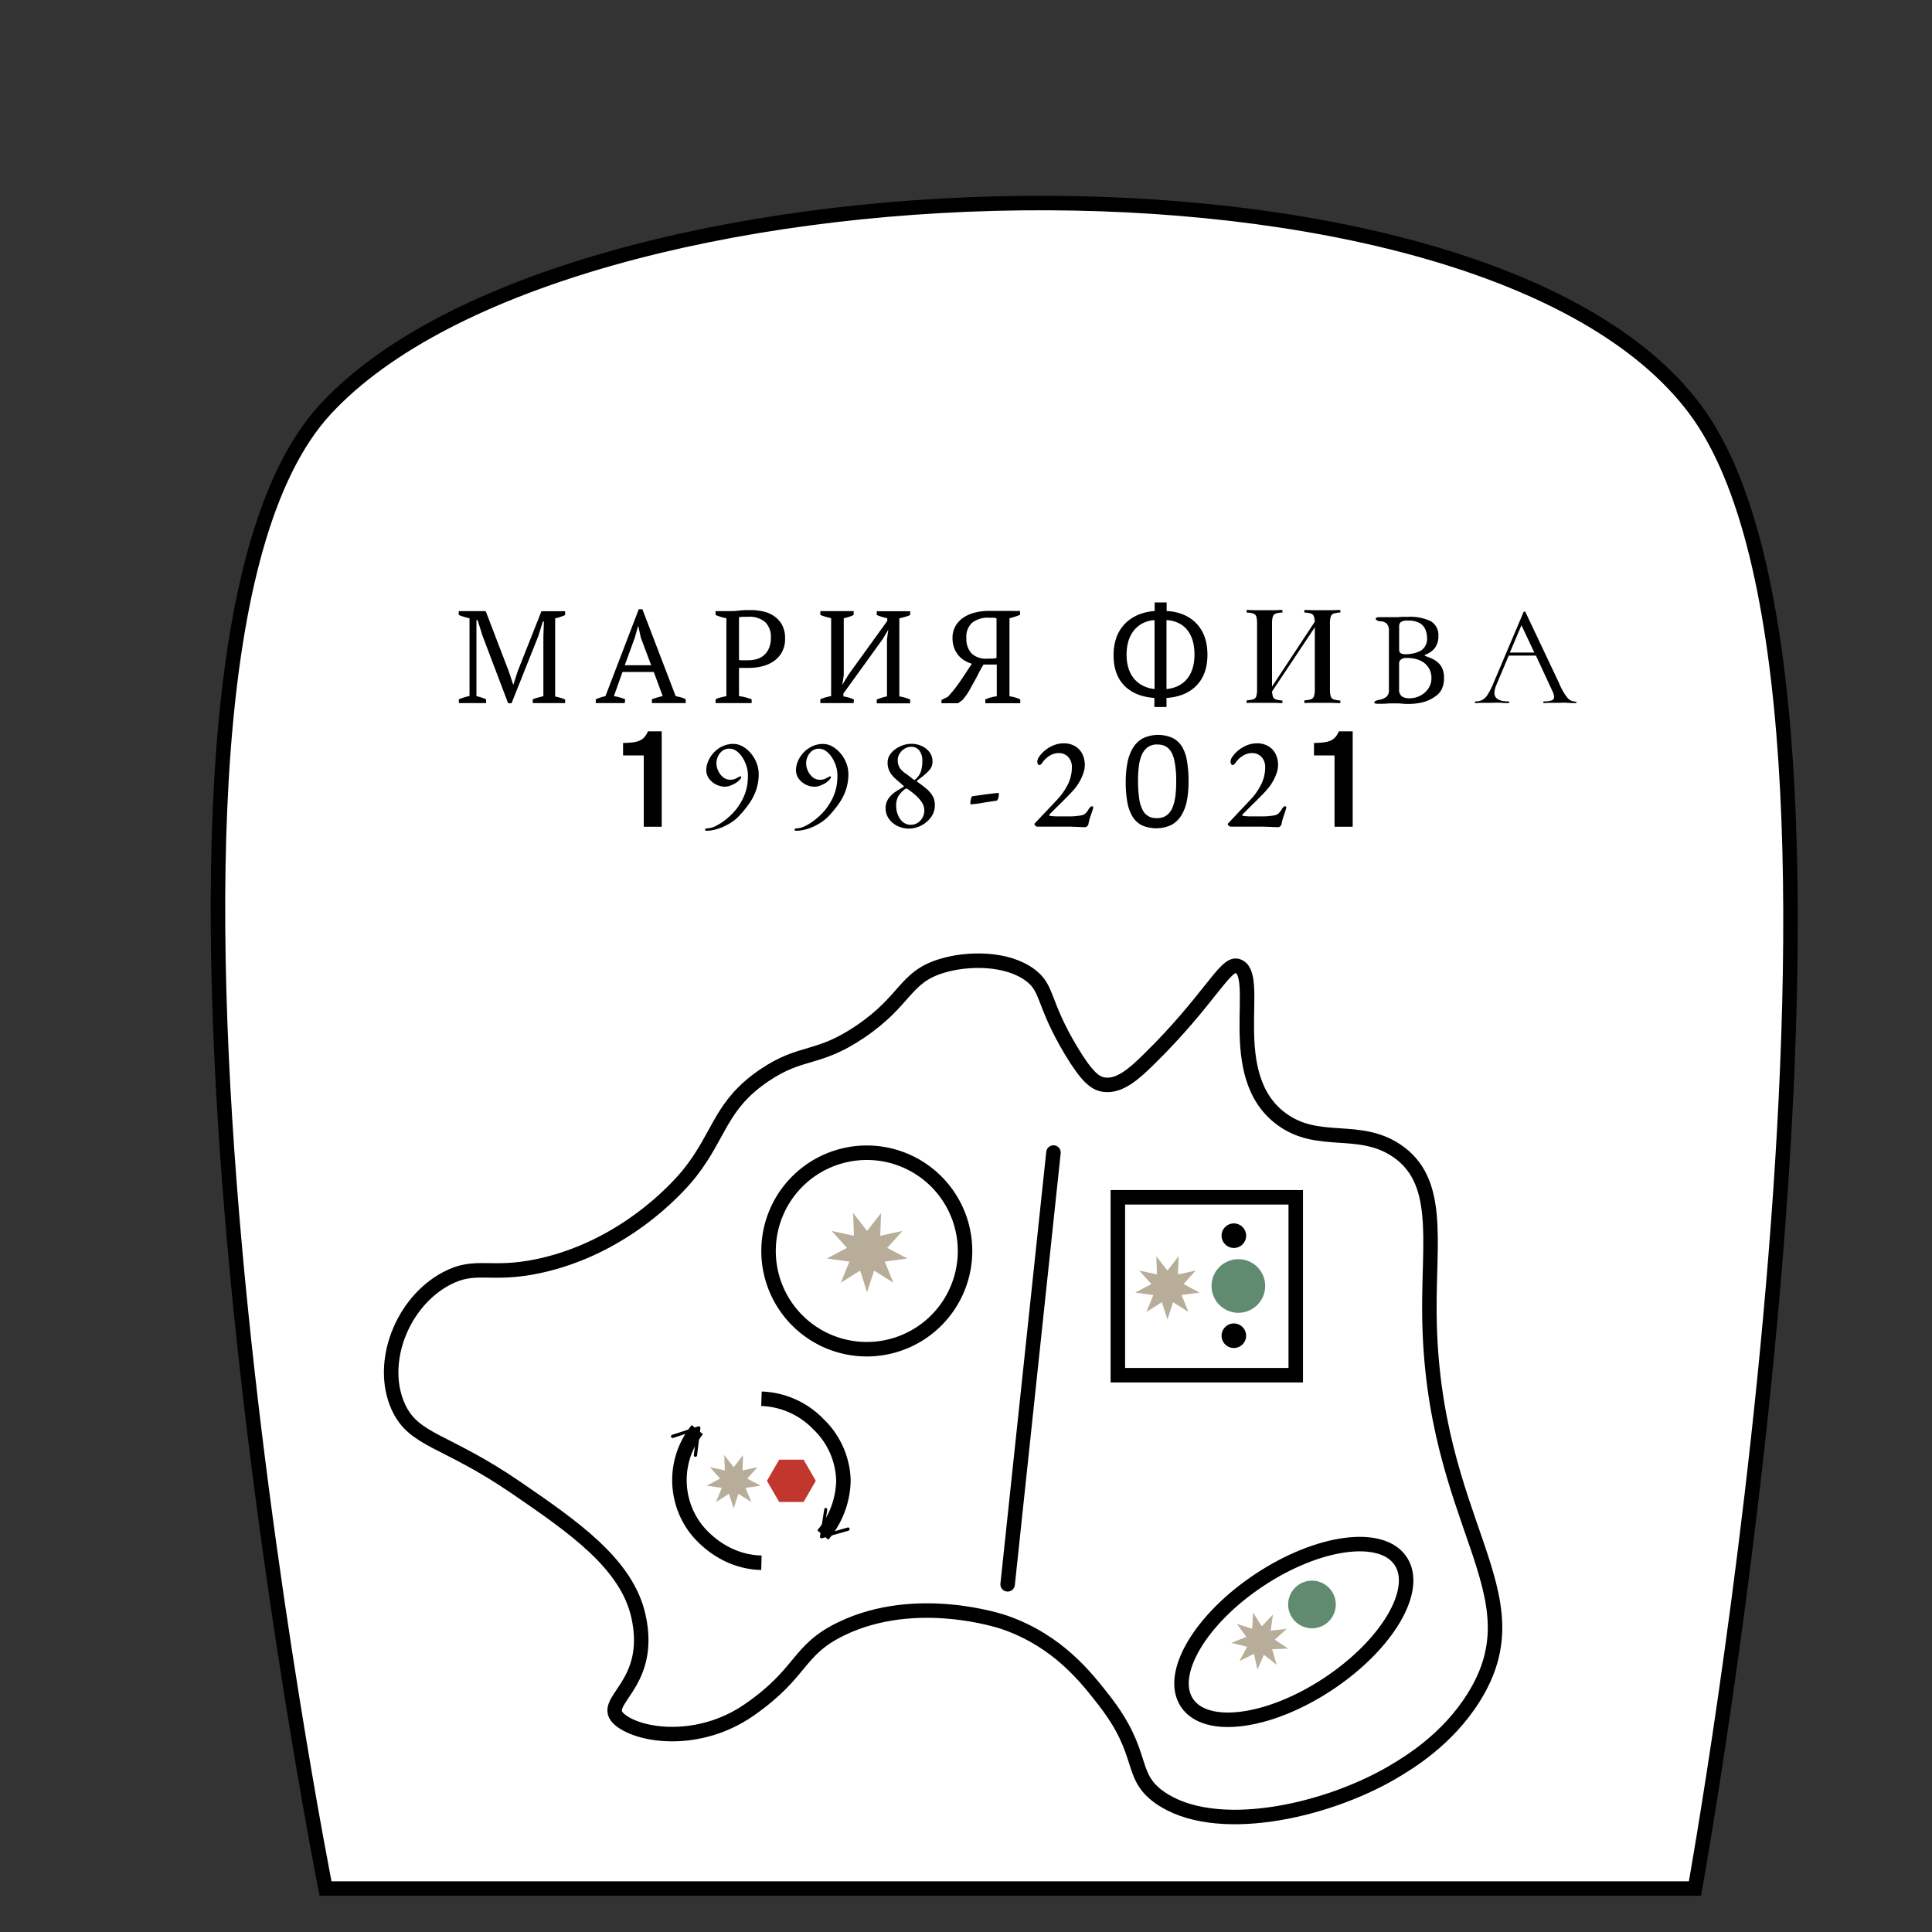 <svg id="Слой_1" data-name="Слой 1" xmlns="http://www.w3.org/2000/svg" viewBox="0 0 400 400"><rect x="0" y="0" width="400" height="400" fill="#333333" stroke="none"/><defs><style>.cls-1,.cls-2{fill:#fff;stroke:#000;stroke-width:3px;}.cls-1{stroke-miterlimit:10;}.cls-2{stroke-linecap:round;stroke-linejoin:round;}.cls-3{fill:#608b70;}.cls-4{fill:#b8ad99;}.cls-5{fill:#c1362d;}</style></defs><title>g15</title><path class="cls-1" d="M350.92,391H67.4s-50.12-252.15,0-306.3,239-59.56,283.52,0S350.92,391,350.92,391Z"/><path class="cls-1" d="M213.34,201.92c-4.83-3.66-13-3.58-18.36-1.94-7.75,2.35-7.29,7.11-16.84,13.59-8.91,6.05-12.1,3.79-19.89,9.06-9.08,6.14-9.12,12.15-15.31,20.06-3.07,3.93-14.25,15.75-31.37,19.42-10.19,2.18-13-.64-19.13,2.59-9.25,4.9-14.07,17.47-10,26.53,3.27,7.21,9.66,6.64,24.49,16.83,11.73,8.05,22.83,15.68,25.25,26.53,3.26,14.65-8.46,17.64-3.83,21.47,4.19,3.46,16.46,5.13,26.79-2.06,11.22-7.8,9.81-12.35,19.13-16.82,15.36-7.38,32.85-1.58,33.67-1.3,11.12,3.86,16.92,11.39,20.66,16.18,8.69,11.15,5,15.47,11.48,20.07,11.31,8,34.09,3.07,48.21-5.18,3.37-2,11.34-6.74,16.83-15.53,13.69-21.92-8.83-35.49-9.18-79.6-.12-15.29,2.47-27.47-6.89-33.66-7.85-5.19-16.09-.86-23.72-6.47-12.41-9.12-3.72-30.18-9.18-31.71-2.51-.7-5.91,7.22-18.37,19.42-3,2.94-6,5.61-9.18,5.17-1.82-.25-3.49-1.47-6.89-7.12C215.75,207.45,217.07,204.74,213.34,201.92Z"/><path class="cls-2" d="M275.34,338.15a5.93,5.93,0,0,1-9.79,6.68"/><path class="cls-2" d="M255.47,276.44a6.64,6.64,0,0,1-12.73-2.31"/><path class="cls-2" d="M242.74,258.29A6.65,6.65,0,0,1,255.48,256"/><path class="cls-2" d="M164.64,256.64a17.69,17.69,0,0,1,16.28-7.83c8.7.85,13,8,13.46,8.77"/><path class="cls-2" d="M194.07,261.88a17.69,17.69,0,0,1-16.28,7.83c-8.7-.84-13-8-13.46-8.77"/><path class="cls-1" d="M199.8,259a20.34,20.34,0,1,1-20.33-20.34A20.34,20.34,0,0,1,199.8,259Z"/><path class="cls-1" d="M157.65,289.6a17.14,17.14,0,0,1,11.78,5.25,16.68,16.68,0,0,1,5.19,11.73,18,18,0,0,1-4.26,11.23"/><path class="cls-1" d="M157.64,323.55c-8.37-.2-13.16-6.46-13.75-7.28a16.61,16.61,0,0,1,.48-20.28"/><rect class="cls-1" x="231.44" y="247.89" width="36.83" height="36.83"/><path class="cls-2" d="M290,323.21c3.94,5.94-2.78,17.32-15,25.42s-25.33,9.85-29.26,3.91,2.78-17.32,15-25.42S286.08,317.27,290,323.21Z"/><line class="cls-2" x1="218.11" y1="238.62" x2="208.62" y2="328.02"/><path class="cls-3" d="M275.7,329.41a4.93,4.93,0,1,1-6.85-1.29,4.92,4.92,0,0,1,6.85,1.29"/><polygon class="cls-4" points="259.24 337.22 259.45 333.88 261.23 336.71 263.54 334.29 263.09 337.6 266.41 337.23 263.93 339.48 266.72 341.33 263.38 341.45 264.32 344.67 261.68 342.61 260.34 345.68 259.63 342.41 256.63 343.9 258.2 340.94 254.94 340.15 258.04 338.89 256.06 336.19 259.24 337.22"/><path d="M275.32,338.17s0,0,0,0h0s0,0,0,0h0"/><path d="M265.57,344.82s0,0,0,0a0,0,0,0,0,0,0h0s0,0,0,0"/><path class="cls-3" d="M261.94,266.24a5.55,5.55,0,1,1-5.54-5.54,5.54,5.54,0,0,1,5.54,5.54"/><polygon class="cls-4" points="241.71 263.06 244.02 260.09 243.88 263.85 247.56 263.06 245.03 265.85 248.36 267.61 244.63 268.13 246.05 271.62 242.86 269.61 241.71 273.2 240.55 269.61 237.36 271.62 238.78 268.13 235.05 267.61 238.38 265.85 235.85 263.06 239.53 263.85 239.4 260.09 241.71 263.06"/><path d="M253,275.9a2.54,2.54,0,1,1,1.79,3.1,2.54,2.54,0,0,1-1.79-3.1"/><path d="M242.76,274.12l0,0a0,0,0,0,0,0,0l0,0s0,0,0,0"/><path d="M253,256.48a2.54,2.54,0,1,0,1.81-3.1,2.53,2.53,0,0,0-1.81,3.1"/><polygon class="cls-4" points="179.52 254.86 182.42 251.14 182.24 255.85 186.85 254.86 183.69 258.36 187.86 260.56 183.19 261.2 184.96 265.57 180.97 263.06 179.52 267.55 178.08 263.06 174.09 265.57 175.86 261.2 171.19 260.56 175.36 258.36 172.2 254.86 176.8 255.85 176.63 251.14 179.52 254.86"/><path d="M171,312.2a.34.34,0,0,1,.28.39l-.8,5.1,5-1.43a.34.34,0,0,1,.42.23.35.35,0,0,1-.23.42l-5.48,1.57a.3.3,0,0,1-.31-.07.31.31,0,0,1-.11-.3l.88-5.63a.34.34,0,0,1,.08-.17.35.35,0,0,1,.31-.11"/><polygon points="157.62 323.52 157.61 323.53 157.64 323.55 157.61 323.57 157.61 323.58 157.65 323.55 157.62 323.52"/><path d="M143.94,301.62a.33.33,0,0,1-.29-.38l.63-5.13-4.92,1.6a.34.34,0,0,1-.2-.65l5.41-1.75a.34.34,0,0,1,.44.36l-.69,5.65a.37.37,0,0,1-.08.18.36.36,0,0,1-.3.12"/><polygon class="cls-4" points="151.9 303.77 153.84 301.26 153.73 304.43 156.83 303.77 154.7 306.12 157.5 307.6 154.36 308.04 155.56 310.97 152.87 309.29 151.9 312.3 150.92 309.29 148.24 310.97 149.43 308.04 146.29 307.6 149.09 306.12 146.97 303.77 150.07 304.43 149.95 301.26 151.9 303.77"/><polygon class="cls-5" points="166.38 302.21 168.9 306.59 166.38 310.97 161.32 310.97 158.79 306.59 161.32 302.21 166.38 302.21"/><path d="M117,145.57h-6.7v-.79a10.69,10.69,0,0,1,1.09-.36l1.11-.29V131.87l.11-3.19h-.22l-.9,2.92-5.58,14h-.71l-5.31-14-1-3.19h-.25l0,3.46v12.26a9.77,9.77,0,0,1,1,.27c.35.11.69.24,1,.38v.79H95v-.79q.52-.21,1.08-.39a11,11,0,0,1,1.13-.29V128a8.92,8.92,0,0,1-1.13-.29,11.07,11.07,0,0,1-1.1-.39v-.79h5.58L105.34,139l.93,2.81h0l.92-2.86,4.91-12.4H117v.79a9.56,9.56,0,0,1-1,.39,7.92,7.92,0,0,1-1.06.29v16.19a9.87,9.87,0,0,1,1.07.26,7.45,7.45,0,0,1,1,.36Z"/><path d="M129.35,145.57h-6v-.79a10.72,10.72,0,0,1,2-.65l6.9-18H133l6.89,18c.36.07.72.15,1.08.25a3.88,3.88,0,0,1,1,.4v.79h-7v-.79c.36-.14.74-.27,1.12-.38s.75-.2,1.12-.27l-1.85-5h-6.48l-1.78,5a10.29,10.29,0,0,1,2.34.65Zm0-7.84h5.47L132.67,132l-.51-2.34h-.06l-.68,2.39Z"/><path d="M153,144.13a8.36,8.36,0,0,1,1.39.26q.66.18,1.23.39v.79h-7.47v-.79a5.37,5.37,0,0,1,1.12-.4c.38-.1.75-.18,1.12-.25V128a8.14,8.14,0,0,1-1.18-.29,10.38,10.38,0,0,1-1.06-.39v-.79h2.45c.73,0,1.52,0,2.38-.11s1.67-.11,2.45-.11a11.93,11.93,0,0,1,2.61.29,6.32,6.32,0,0,1,2.28,1,5.05,5.05,0,0,1,1.61,1.81,5.83,5.83,0,0,1,.61,2.82,5.62,5.62,0,0,1-.63,2.75,5.4,5.4,0,0,1-1.67,1.88,7.33,7.33,0,0,1-2.39,1.08,11.44,11.44,0,0,1-2.75.34h-.42l-.62,0-.62,0-.44,0Zm1.86-16.43c-.44,0-.8,0-1.07,0a5.17,5.17,0,0,0-.79.1v8.83a1.2,1.2,0,0,0,.4.07l.54,0,.56,0h.44a6.27,6.27,0,0,0,1.8-.26,3.94,3.94,0,0,0,1.48-.83,4,4,0,0,0,1-1.44,5.15,5.15,0,0,0,.38-2.1,4.24,4.24,0,0,0-1.26-3.35A5.11,5.11,0,0,0,154.86,127.7Z"/><path d="M176.74,145.57h-6.9v-.79a8.56,8.56,0,0,1,2.24-.65V128l-1.12-.3a11.35,11.35,0,0,1-1.12-.38v-.79h6.9v.79a6.46,6.46,0,0,1-.93.38,10.5,10.5,0,0,1-1.12.3V139.8l-.3,2,1.31-2.16,8-11.08V128c-.41-.09-.81-.19-1.18-.31a10,10,0,0,1-1-.36v-.78h6.92v.79a7.76,7.76,0,0,1-1.06.38c-.39.11-.78.21-1.18.3v16.16a9.27,9.27,0,0,1,2.24.65v.79h-6.92v-.79c.29-.12.61-.25,1-.36a7.33,7.33,0,0,1,1.12-.29v-11.8l.27-2-1.2,2-8.09,11.2v.6a9.74,9.74,0,0,1,1.18.27,7.67,7.67,0,0,1,1,.38Z"/><path d="M211.18,126.5v.79a8.23,8.23,0,0,1-1,.37A10,10,0,0,1,209,128v16.16a7.11,7.11,0,0,1,2.23.65v.79H204v-.79a7.6,7.6,0,0,1,2.37-.65v-6.57h-2.75c-.4.66-.76,1.3-1.08,1.94s-.64,1.26-1,1.88-.67,1.21-1,1.8a15,15,0,0,1-1.26,1.71l-.92.68h-3.44v-.68l1.31-.65q.87-.93,1.56-1.83c.45-.6.87-1.18,1.25-1.74s.75-1.12,1.1-1.66.72-1.08,1.08-1.61a6.94,6.94,0,0,1-1.53-.68,5.14,5.14,0,0,1-1.28-1.09,5.36,5.36,0,0,1-.87-1.54,5.8,5.8,0,0,1-.33-2,4.85,4.85,0,0,1,.66-2.58,5.39,5.39,0,0,1,1.71-1.75,7.58,7.58,0,0,1,2.42-1,11.91,11.91,0,0,1,2.73-.31c.37,0,.82,0,1.35,0s1.09,0,1.65,0Zm-6.73,9.86c.33,0,.66,0,1,0a3.41,3.41,0,0,0,.87-.15V128a3.9,3.9,0,0,0-.78-.11l-.88,0a5.21,5.21,0,0,0-3.34,1,3.89,3.89,0,0,0-1.24,3.23,4.4,4.4,0,0,0,1.08,3.17A4.29,4.29,0,0,0,204.45,136.36Z"/><path d="M241.54,124.72v1.78c4.23.18,8.45,2.74,8.45,9.05s-4.22,8.71-8.48,8.95v1.88H239V144.5c-4.19-.26-8.45-2.5-8.45-8.83,0-6.58,4.64-8.93,8.51-9.17v-1.78Zm-2.5,3.66c-2.62.14-5.8,2-5.8,7.17,0,4.79,2.86,6.81,5.8,7.11Zm2.47,14.28c2.89-.24,5.8-2.17,5.8-7.14,0-5.15-2.91-7-5.8-7.14Z"/><path d="M265.51,126.28v.55a4.11,4.11,0,0,0-1.36.2,1,1,0,0,0-.63.65,5.34,5.34,0,0,0-.16,1.49v13.52a5.33,5.33,0,0,0,.16,1.47,1,1,0,0,0,.63.65,5.38,5.38,0,0,0,1.36.22v.54q-.64,0-1.65-.06l-2,0-2.13,0c-.67,0-1.21,0-1.63.06V145a5.66,5.66,0,0,0,1.38-.22,1,1,0,0,0,.63-.65,5.41,5.41,0,0,0,.15-1.47V129.17a5.42,5.42,0,0,0-.15-1.49,1,1,0,0,0-.63-.65,4.29,4.29,0,0,0-1.38-.2v-.55l1.63.06,2.13,0,2,0Zm7.2,1.69q0,.57,0,1.17l-10.3,15.45,0-1Zm4.79-1.69v.55a4.11,4.11,0,0,0-1.36.2,1,1,0,0,0-.63.65,5.34,5.34,0,0,0-.16,1.49v13.52a5.33,5.33,0,0,0,.16,1.47,1,1,0,0,0,.63.65,5.38,5.38,0,0,0,1.36.22v.54c-.4,0-.93,0-1.6-.06l-2.16,0-2,0q-1,0-1.68.06V145a5.48,5.48,0,0,0,1.37-.22,1,1,0,0,0,.62-.65,4.91,4.91,0,0,0,.17-1.47V129.17a4.92,4.92,0,0,0-.17-1.49,1,1,0,0,0-.62-.65,4.18,4.18,0,0,0-1.37-.2v-.55l1.68.06,2,0,2.16,0Z"/><path d="M285.32,145.71a1.85,1.85,0,0,1-.57-.07c-.14,0-.22-.12-.22-.23s.3-.38.9-.49a3.57,3.57,0,0,0,1.58-.63,1.68,1.68,0,0,0,.55-1.41V130.61a2.15,2.15,0,0,0-.41-1.44,2,2,0,0,0-1.42-.54,1.6,1.6,0,0,1-.68-.21.43.43,0,0,1-.22-.34c0-.11.08-.19.22-.23a1.85,1.85,0,0,1,.57-.07h1.92l.92,0c.34,0,.64,0,.9,0l.85-.07c.32,0,.75,0,1.27,0a9.83,9.83,0,0,1,4.76.91,3.35,3.35,0,0,1,1.56,3.15,3.87,3.87,0,0,1-.31,1.62,3.41,3.41,0,0,1-.61,1,5.08,5.08,0,0,1-.79.66,5.58,5.58,0,0,1-1,.51c-.07,0-.11.06-.11.12a.16.16,0,0,0,.11.15,11.72,11.72,0,0,1,1.3.49,5.66,5.66,0,0,1,1.25.78,3.46,3.46,0,0,1,.95,1.25,4.57,4.57,0,0,1,.37,2,4.93,4.93,0,0,1-.48,2.37,3.66,3.66,0,0,1-1.13,1.33,10.44,10.44,0,0,1-1.22.77,8.5,8.5,0,0,1-2,.68,13,13,0,0,1-2.68.24c-.23,0-.59,0-1.06-.05s-1-.06-1.52-.06-.88,0-1.2,0l-1,.07C286.29,145.7,285.85,145.71,285.32,145.71Zm5.62-10.25a8.4,8.4,0,0,0,1.59-.16,5.77,5.77,0,0,0,1.7-.63,2.71,2.71,0,0,0,.77-.79,2.94,2.94,0,0,0,.46-1.79,4.82,4.82,0,0,0-.3-1.63,2.88,2.88,0,0,0-1.14-1.4,4.59,4.59,0,0,0-2.54-.57,2.41,2.41,0,0,0-1.46.3,1.19,1.19,0,0,0-.34.92v4.75c0,.47.16.75.47.85A2.35,2.35,0,0,0,290.94,135.46Zm.9,9.11a4.75,4.75,0,0,0,2.23-.55,4.48,4.48,0,0,0,1.66-1.48,3.72,3.72,0,0,0,.63-2.12,3.92,3.92,0,0,0-.35-1.75,4,4,0,0,0-.82-1.13,3.76,3.76,0,0,0-.85-.63,4.62,4.62,0,0,0-1.11-.45,6.88,6.88,0,0,0-2-.23,1.71,1.71,0,0,0-1.22.35,1,1,0,0,0-.34.63v5.42a1.79,1.79,0,0,0,.56,1.54A2.78,2.78,0,0,0,291.84,144.57Z"/><path d="M326.38,145.4c0,.11,0,.17-.12.17-.38,0-1,0-1.76-.06s-1.37,0-1.72,0-1,0-1.67,0-1.12.06-1.46.06c-.08,0-.12-.06-.12-.17s0-.18.12-.18a4.51,4.51,0,0,0,1.61-.21.73.73,0,0,0,.51-.72,3.54,3.54,0,0,0-.39-1.27L318,135.73h-5.63l-2.56,6.07a4.72,4.72,0,0,0-.41,1.66c0,1.17,1,1.76,2.91,1.76q.15,0,.15.18c0,.11-.05.17-.15.17-.35,0-.87,0-1.54-.06s-1.41,0-2,0-1.11,0-1.78,0-1.09.06-1.49.06c-.1,0-.15-.06-.15-.17s.05-.18.15-.18a2.88,2.88,0,0,0,1.41-.32,3,3,0,0,0,1.1-1.1,14.17,14.17,0,0,0,1.15-2.27l6.28-14.82a.23.23,0,0,1,.21-.09c.09,0,.15,0,.17.09l7,14.79a12.17,12.17,0,0,0,1.72,3,2.28,2.28,0,0,0,1.7.76Q326.38,145.22,326.38,145.4ZM312.6,135.1h5.06L315,129.45Z"/><path d="M133.28,171.17V156.4H129v-2.57c2.83-.08,4.22-.27,5.15-2.42H137v19.76Z"/><path d="M146.36,172a.44.44,0,0,1-.3-.07.17.17,0,0,1-.08-.15.21.21,0,0,1,.12-.2.48.48,0,0,1,.26-.07,4.46,4.46,0,0,0,1.89-.53,11.53,11.53,0,0,0,2.18-1.44,13.56,13.56,0,0,0,2-2,13.39,13.39,0,0,0,1.4-2.24,10.17,10.17,0,0,0,.78-2.25,12.08,12.08,0,0,0,.24-2.46,6.32,6.32,0,0,0-.31-2,7.1,7.1,0,0,0-.85-1.8,4.67,4.67,0,0,0-1.22-1.31A2.45,2.45,0,0,0,151,155a2.31,2.31,0,0,0-1.48.48,3,3,0,0,0-.89,1.17,3.43,3.43,0,0,0-.3,1.37,3.6,3.6,0,0,0,.39,1.61,3.52,3.52,0,0,0,1,1.29,2.2,2.2,0,0,0,1.36.51,2.72,2.72,0,0,0,1.26-.23c.27-.16.58-.32.92-.48.08,0,.13,0,.18.08a.2.2,0,0,1,0,.22,1.77,1.77,0,0,1-.41.53,4.11,4.11,0,0,1-.49.42,4,4,0,0,1-.6.36,6.61,6.61,0,0,1-.89.38,3.18,3.18,0,0,1-1,.16,4.16,4.16,0,0,1-3.26-1.67,3,3,0,0,1-.56-1.76,4.8,4.8,0,0,1,.41-1.88,6,6,0,0,1,1.16-1.76,5.77,5.77,0,0,1,1.78-1.29,5.2,5.2,0,0,1,2.27-.49,3.82,3.82,0,0,1,1.92.53,6.27,6.27,0,0,1,1.69,1.42,6.9,6.9,0,0,1,1.18,2,6.25,6.25,0,0,1,.44,2.29,10.1,10.1,0,0,1-.47,3.12,11,11,0,0,1-1.33,2.74,21.8,21.8,0,0,1-2.13,2.67,8.74,8.74,0,0,1-1.63,1.41,11.81,11.81,0,0,1-1.83,1,9.59,9.59,0,0,1-1.81.6A7.43,7.43,0,0,1,146.36,172Z"/><path d="M164.89,172a.44.44,0,0,1-.3-.07.17.17,0,0,1-.08-.15.21.21,0,0,1,.12-.2.48.48,0,0,1,.26-.07,4.46,4.46,0,0,0,1.89-.53,11.53,11.53,0,0,0,2.18-1.44,13.56,13.56,0,0,0,2-2,13.39,13.39,0,0,0,1.4-2.24,10.17,10.17,0,0,0,.78-2.25,12.08,12.08,0,0,0,.24-2.46,6.32,6.32,0,0,0-.31-2,7.1,7.1,0,0,0-.85-1.8A4.67,4.67,0,0,0,171,155.5a2.45,2.45,0,0,0-1.43-.49,2.29,2.29,0,0,0-1.48.48,3,3,0,0,0-.89,1.17,3.43,3.43,0,0,0-.3,1.37,3.6,3.6,0,0,0,.39,1.61,3.52,3.52,0,0,0,1,1.29,2.2,2.2,0,0,0,1.36.51,2.72,2.72,0,0,0,1.26-.23c.27-.16.58-.32.92-.48.08,0,.13,0,.18.08s.05.17,0,.22a1.77,1.77,0,0,1-.41.53,4.11,4.11,0,0,1-.49.42,4,4,0,0,1-.6.36,6.61,6.61,0,0,1-.89.38,3.18,3.18,0,0,1-1,.16,4.12,4.12,0,0,1-3.26-1.67,3,3,0,0,1-.56-1.76,4.8,4.8,0,0,1,.41-1.88,6,6,0,0,1,1.16-1.76,5.77,5.77,0,0,1,1.78-1.29,5.2,5.2,0,0,1,2.27-.49,3.82,3.82,0,0,1,1.92.53,6.27,6.27,0,0,1,1.69,1.42,6.9,6.9,0,0,1,1.18,2,6.25,6.25,0,0,1,.44,2.29,10.1,10.1,0,0,1-.47,3.12,11,11,0,0,1-1.33,2.74,21.8,21.8,0,0,1-2.13,2.67,8.74,8.74,0,0,1-1.63,1.41,11.81,11.81,0,0,1-1.83,1,9.59,9.59,0,0,1-1.81.6A7.43,7.43,0,0,1,164.89,172Z"/><path d="M188.18,171.55a5.39,5.39,0,0,1-2.35-.53,4.66,4.66,0,0,1-1.79-1.49,3.7,3.7,0,0,1-.68-2.2,3.33,3.33,0,0,1,.63-2.05,5.78,5.78,0,0,1,1.48-1.4c.58-.37,1.09-.69,1.54-.94.13-.07.18-.13.14-.17l-.22-.19-1.54-1.35a5.37,5.37,0,0,1-1.17-1.44,3.93,3.93,0,0,1-.45-1.95,2.92,2.92,0,0,1,.74-1.93,5.13,5.13,0,0,1,1.88-1.39,5.53,5.53,0,0,1,2.34-.52,5,5,0,0,1,2.08.45,4.12,4.12,0,0,1,1.63,1.27,3.12,3.12,0,0,1,.62,1.93,2.46,2.46,0,0,1-.49,1.6,8.74,8.74,0,0,1-.95,1l-.68.56-.77.58c-.23.17-.35.28-.35.34s.07.14.22.23a22,22,0,0,1,1.82,1.39,5.78,5.78,0,0,1,1.24,1.47,3.71,3.71,0,0,1,.45,1.86,4.17,4.17,0,0,1-.79,2.51,5.65,5.65,0,0,1-2,1.71A5.58,5.58,0,0,1,188.18,171.55Zm.39-.79a2.6,2.6,0,0,0,2-.89,3,3,0,0,0,.8-2.08,3.07,3.07,0,0,0-.47-1.61,7,7,0,0,0-1.22-1.43,14.14,14.14,0,0,0-1.52-1.21,2.86,2.86,0,0,0-.29-.21.59.59,0,0,0-.26-.07.66.66,0,0,0-.32.17,5.51,5.51,0,0,0-1.31,1.43,4,4,0,0,0-.44,2,4.83,4.83,0,0,0,.36,1.84,3.66,3.66,0,0,0,1,1.46A2.48,2.48,0,0,0,188.57,170.76Zm.87-9.35a3.72,3.72,0,0,0,1.24-1.74,7.76,7.76,0,0,0,.28-2.21,3.32,3.32,0,0,0-.58-2,2,2,0,0,0-1.79-.84,2.51,2.51,0,0,0-1.25.36,3.08,3.08,0,0,0-1.05,1,2.29,2.29,0,0,0-.42,1.34,3,3,0,0,0,.39,1.63,4.38,4.38,0,0,0,1.12,1.11q.72.5,1.68,1.29a.67.67,0,0,0,.19.1A.21.21,0,0,0,189.44,161.41Z"/><path d="M201.07,166.53a.14.14,0,0,1-.16-.16,3.93,3.93,0,0,1,.12-1c.08-.33.19-.5.32-.52l2.61-.37c.87-.12,1.75-.22,2.62-.31a.28.28,0,0,1,.15,0,.15.15,0,0,1,.07.12,3.35,3.35,0,0,1-.13,1c-.08.3-.23.47-.45.5l-2.49.37C202.89,166.34,202,166.44,201.07,166.53Z"/><path d="M224.75,171.25h-.65l-1.13-.05-1.32-.05-1.26,0-1.43,0-1.8,0-1.58,0h-.85a.74.74,0,0,1-.32-.16c-.15-.11-.23-.21-.23-.3a.37.37,0,0,1,.08-.25,1.69,1.69,0,0,0,.19-.19l4.42-4.68a13.37,13.37,0,0,0,2.22-3.17,7.93,7.93,0,0,0,.83-3.54,3,3,0,0,0-.76-2.14,2.55,2.55,0,0,0-1.91-.8,3.53,3.53,0,0,0-2,.59,4.88,4.88,0,0,0-1.48,1.45,1.93,1.93,0,0,1-.27.3.56.56,0,0,1-.36.14c-.09,0-.18-.07-.26-.22a1.11,1.11,0,0,1-.12-.54,2,2,0,0,1,.41-1,6.09,6.09,0,0,1,1.14-1.24,6.69,6.69,0,0,1,1.75-1.06,5.44,5.44,0,0,1,2.18-.44,4.47,4.47,0,0,1,2.34.59,3.92,3.92,0,0,1,1.5,1.6,5.09,5.09,0,0,1,.23,3.94,9.07,9.07,0,0,1-.75,1.69,9.67,9.67,0,0,1-1,1.5c-.24.29-.58.66-1,1.12l-1.41,1.43-1.43,1.41q-.69.67-1.11,1.11a2.28,2.28,0,0,0-.42.49c0,.07.13.12.38.16s.7.07,1.11.08.84,0,1.32,0,1,0,1.46,0,.94,0,1.4-.08a8.07,8.07,0,0,0,1.17-.16,1.63,1.63,0,0,0,.75-.41,3.51,3.51,0,0,0,.61-.84,3.45,3.45,0,0,1,.3-.39.57.57,0,0,1,.41-.21.21.21,0,0,1,.22.13.63.63,0,0,1,0,.27c-.06.22-.15.51-.28.88s-.25.74-.38,1.15a10.49,10.49,0,0,0-.3,1.16.65.65,0,0,1-.26.51A.7.7,0,0,1,224.75,171.25Z"/><path d="M246.08,161.72a21.89,21.89,0,0,1-.34,4,9.08,9.08,0,0,1-1.14,3.07,5.56,5.56,0,0,1-2.07,2,7.42,7.42,0,0,1-6.14.07,4.84,4.84,0,0,1-1.95-1.86,8.59,8.59,0,0,1-1.05-3,24,24,0,0,1-.32-4.12,20.84,20.84,0,0,1,.35-3.94,9.19,9.19,0,0,1,1.14-3.08,5.46,5.46,0,0,1,2.06-2,7.38,7.38,0,0,1,6.14-.08,5,5,0,0,1,2,1.86,8.45,8.45,0,0,1,1,3A23.82,23.82,0,0,1,246.08,161.72Zm-2.56.18c0-.94,0-1.78-.1-2.53a16,16,0,0,0-.3-2,6.3,6.3,0,0,0-.51-1.47,3.65,3.65,0,0,0-.75-1,2.75,2.75,0,0,0-1-.58,4.08,4.08,0,0,0-1.26-.18,3.21,3.21,0,0,0-2,.58,3.91,3.91,0,0,0-1.22,1.6,8.72,8.72,0,0,0-.6,2.38,24.6,24.6,0,0,0-.16,2.94,24.29,24.29,0,0,0,.22,3.58,7.62,7.62,0,0,0,.69,2.4,3.09,3.09,0,0,0,1.21,1.35,3.49,3.49,0,0,0,1.77.42,3.59,3.59,0,0,0,1.44-.26,2.93,2.93,0,0,0,1.06-.75,4.09,4.09,0,0,0,.73-1.16,8,8,0,0,0,.46-1.52,11.92,11.92,0,0,0,.24-1.79C243.5,163.27,243.52,162.6,243.52,161.9Z"/><path d="M264.78,171.25h-.66l-1.13-.05-1.32-.05-1.25,0-1.43,0-1.8,0-1.58,0h-.86a.67.67,0,0,1-.31-.16q-.24-.17-.24-.3a.33.33,0,0,1,.09-.25l.19-.19,4.41-4.68a12.82,12.82,0,0,0,2.22-3.17,7.8,7.8,0,0,0,.83-3.54,3,3,0,0,0-.76-2.14,2.54,2.54,0,0,0-1.91-.8,3.48,3.48,0,0,0-2,.59,4.91,4.91,0,0,0-1.49,1.45,1.27,1.27,0,0,1-.27.3.56.56,0,0,1-.36.14c-.09,0-.17-.07-.25-.22a1,1,0,0,1-.13-.54,2,2,0,0,1,.41-1,6.17,6.17,0,0,1,1.15-1.24,6.79,6.79,0,0,1,1.74-1.06,5.44,5.44,0,0,1,2.18-.44,4.47,4.47,0,0,1,2.34.59,3.79,3.79,0,0,1,1.5,1.6,5.06,5.06,0,0,1,.52,2.33,5.23,5.23,0,0,1-.29,1.61,10,10,0,0,1-1.78,3.19c-.24.29-.58.66-1,1.12l-1.42,1.43-1.43,1.41-1.1,1.11a2.18,2.18,0,0,0-.43.49c0,.07.13.12.39.16s.69.07,1.1.08.85,0,1.32,0,1,0,1.46,0,.95,0,1.4-.08a8.07,8.07,0,0,0,1.17-.16,1.63,1.63,0,0,0,.75-.41,3.52,3.52,0,0,0,.62-.84,3.45,3.45,0,0,1,.3-.39.53.53,0,0,1,.4-.21.21.21,0,0,1,.22.13.42.42,0,0,1,0,.27c-.06.22-.15.51-.27.88s-.26.74-.38,1.15a10.49,10.49,0,0,0-.3,1.16.71.71,0,0,1-.26.51A.73.73,0,0,1,264.78,171.25Z"/><path d="M276.3,171.17V156.4h-4.25v-2.57c2.84-.08,4.23-.27,5.15-2.42h2.86v19.76Z"/></svg>
